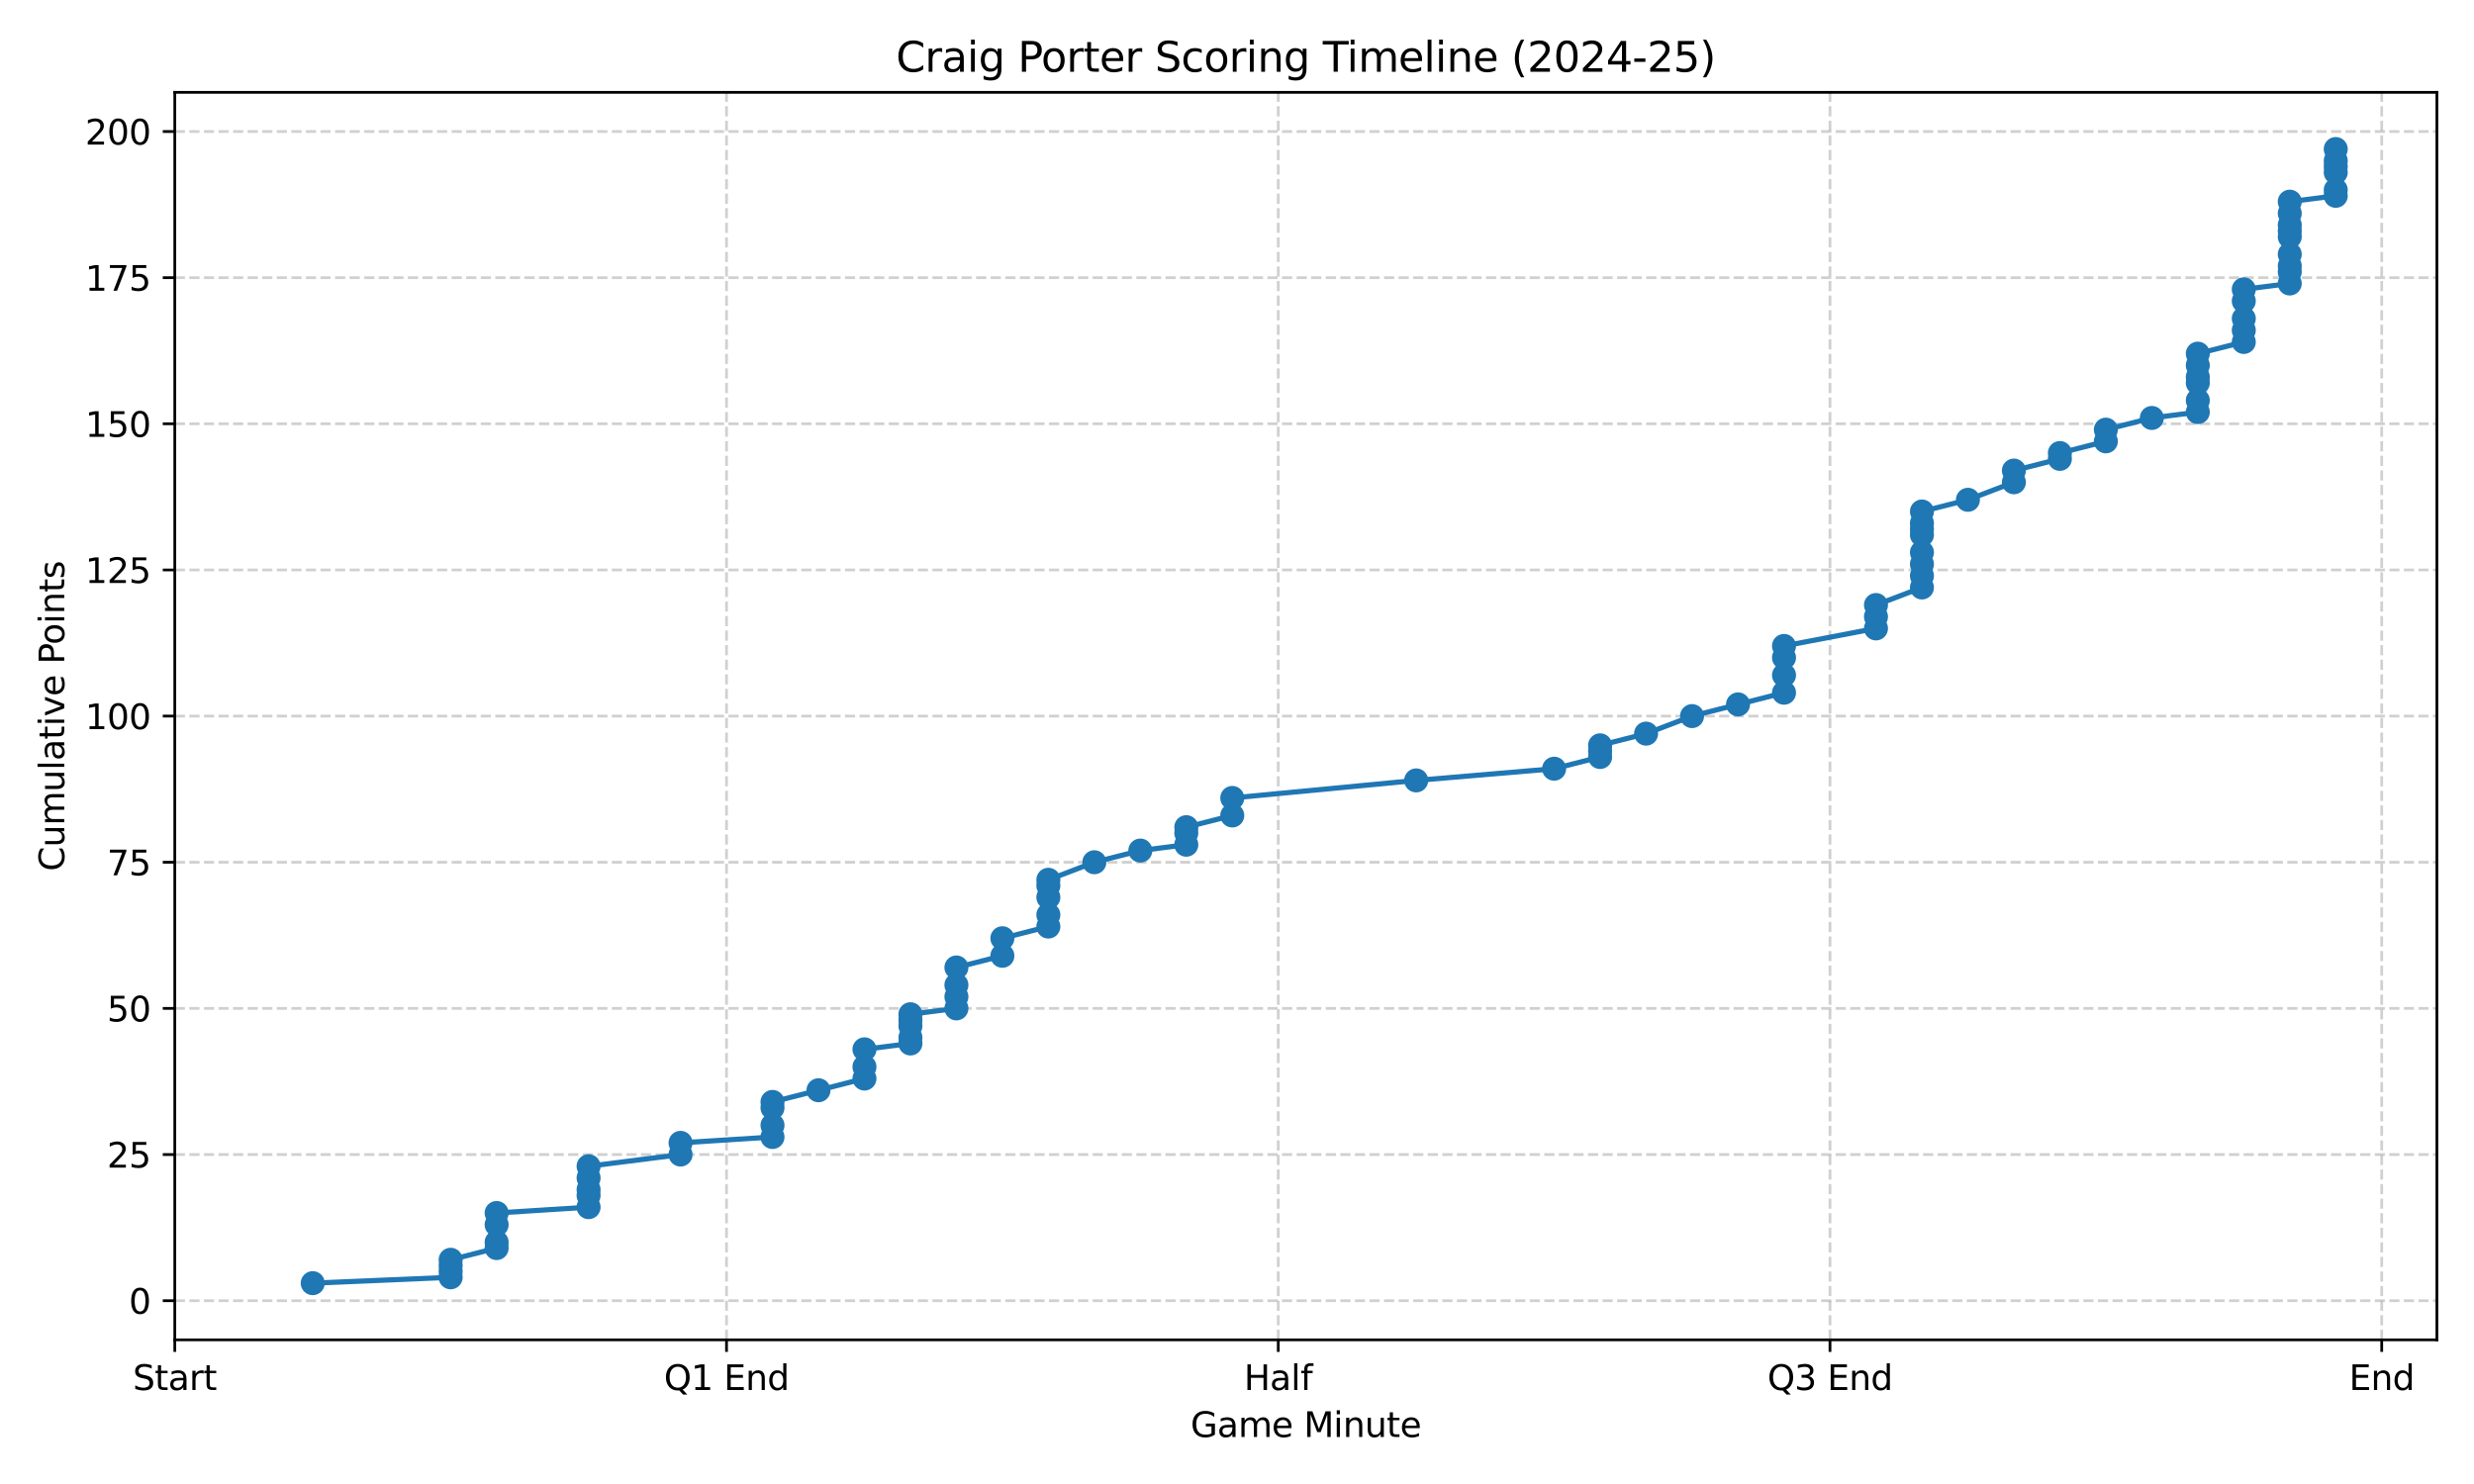 <?xml version="1.0" encoding="utf-8" standalone="no"?>
<!DOCTYPE svg PUBLIC "-//W3C//DTD SVG 1.1//EN"
  "http://www.w3.org/Graphics/SVG/1.1/DTD/svg11.dtd">
<svg xmlns:xlink="http://www.w3.org/1999/xlink" width="720pt" height="432pt" viewBox="0 0 720 432" xmlns="http://www.w3.org/2000/svg" version="1.1">
 <defs>
  <style type="text/css">*{stroke-linejoin: round; stroke-linecap: butt}</style>
 </defs>
 <g id="figure_1">
  <g id="patch_1">
   <path d="M 0 432 
L 720 432 
L 720 0 
L 0 0 
z
" style="fill: #ffffff"/>
  </g>
  <g id="axes_1">
   <g id="patch_2">
    <path d="M 50.87 390.04 
L 709.2 390.04 
L 709.2 26.88 
L 50.87 26.88 
z
" style="fill: #ffffff"/>
   </g>
   <g id="matplotlib.axis_1">
    <g id="xtick_1">
     <g id="line2d_1">
      <path d="M 50.87 390.04 
L 50.87 26.88 
" clip-path="url(#p28a2efc70e)" style="fill: none; stroke-dasharray: 2.96,1.28; stroke-dashoffset: 0; stroke: #b0b0b0; stroke-opacity: 0.6; stroke-width: 0.8"/>
     </g>
     <g id="line2d_2">
      <defs>
       <path id="mc964b9f316" d="M 0 0 
L 0 3.5 
" style="stroke: #000000; stroke-width: 0.8"/>
      </defs>
      <g>
       <use xlink:href="#mc964b9f316" x="50.87" y="390.04" style="stroke: #000000; stroke-width: 0.8"/>
      </g>
     </g>
     <g id="text_1">
      <!-- Start -->
      <g transform="translate(38.656 404.638) scale(0.1 -0.1)">
       <defs>
        <path id="DejaVuSans-53" d="M 3425 4513 
L 3425 3897 
Q 3066 4069 2747 4153 
Q 2428 4238 2131 4238 
Q 1616 4238 1336 4038 
Q 1056 3838 1056 3469 
Q 1056 3159 1242 3001 
Q 1428 2844 1947 2747 
L 2328 2669 
Q 3034 2534 3370 2195 
Q 3706 1856 3706 1288 
Q 3706 609 3251 259 
Q 2797 -91 1919 -91 
Q 1588 -91 1214 -16 
Q 841 59 441 206 
L 441 856 
Q 825 641 1194 531 
Q 1563 422 1919 422 
Q 2459 422 2753 634 
Q 3047 847 3047 1241 
Q 3047 1584 2836 1778 
Q 2625 1972 2144 2069 
L 1759 2144 
Q 1053 2284 737 2584 
Q 422 2884 422 3419 
Q 422 4038 858 4394 
Q 1294 4750 2059 4750 
Q 2388 4750 2728 4690 
Q 3069 4631 3425 4513 
z
" transform="scale(0.016)"/>
        <path id="DejaVuSans-74" d="M 1172 4494 
L 1172 3500 
L 2356 3500 
L 2356 3053 
L 1172 3053 
L 1172 1153 
Q 1172 725 1289 603 
Q 1406 481 1766 481 
L 2356 481 
L 2356 0 
L 1766 0 
Q 1100 0 847 248 
Q 594 497 594 1153 
L 594 3053 
L 172 3053 
L 172 3500 
L 594 3500 
L 594 4494 
L 1172 4494 
z
" transform="scale(0.016)"/>
        <path id="DejaVuSans-61" d="M 2194 1759 
Q 1497 1759 1228 1600 
Q 959 1441 959 1056 
Q 959 750 1161 570 
Q 1363 391 1709 391 
Q 2188 391 2477 730 
Q 2766 1069 2766 1631 
L 2766 1759 
L 2194 1759 
z
M 3341 1997 
L 3341 0 
L 2766 0 
L 2766 531 
Q 2569 213 2275 61 
Q 1981 -91 1556 -91 
Q 1019 -91 701 211 
Q 384 513 384 1019 
Q 384 1609 779 1909 
Q 1175 2209 1959 2209 
L 2766 2209 
L 2766 2266 
Q 2766 2663 2505 2880 
Q 2244 3097 1772 3097 
Q 1472 3097 1187 3025 
Q 903 2953 641 2809 
L 641 3341 
Q 956 3463 1253 3523 
Q 1550 3584 1831 3584 
Q 2591 3584 2966 3190 
Q 3341 2797 3341 1997 
z
" transform="scale(0.016)"/>
        <path id="DejaVuSans-72" d="M 2631 2963 
Q 2534 3019 2420 3045 
Q 2306 3072 2169 3072 
Q 1681 3072 1420 2755 
Q 1159 2438 1159 1844 
L 1159 0 
L 581 0 
L 581 3500 
L 1159 3500 
L 1159 2956 
Q 1341 3275 1631 3429 
Q 1922 3584 2338 3584 
Q 2397 3584 2469 3576 
Q 2541 3569 2628 3553 
L 2631 2963 
z
" transform="scale(0.016)"/>
       </defs>
       <use xlink:href="#DejaVuSans-53"/>
       <use xlink:href="#DejaVuSans-74" transform="translate(63.477 0)"/>
       <use xlink:href="#DejaVuSans-61" transform="translate(102.686 0)"/>
       <use xlink:href="#DejaVuSans-72" transform="translate(163.965 0)"/>
       <use xlink:href="#DejaVuSans-74" transform="translate(205.078 0)"/>
      </g>
     </g>
    </g>
    <g id="xtick_2">
     <g id="line2d_3">
      <path d="M 211.438 390.04 
L 211.438 26.88 
" clip-path="url(#p28a2efc70e)" style="fill: none; stroke-dasharray: 2.96,1.28; stroke-dashoffset: 0; stroke: #b0b0b0; stroke-opacity: 0.6; stroke-width: 0.8"/>
     </g>
     <g id="line2d_4">
      <g>
       <use xlink:href="#mc964b9f316" x="211.438" y="390.04" style="stroke: #000000; stroke-width: 0.8"/>
      </g>
     </g>
     <g id="text_2">
      <!-- Q1 End -->
      <g transform="translate(193.23 404.638) scale(0.1 -0.1)">
       <defs>
        <path id="DejaVuSans-51" d="M 2522 4238 
Q 1834 4238 1429 3725 
Q 1025 3213 1025 2328 
Q 1025 1447 1429 934 
Q 1834 422 2522 422 
Q 3209 422 3611 934 
Q 4013 1447 4013 2328 
Q 4013 3213 3611 3725 
Q 3209 4238 2522 4238 
z
M 3406 84 
L 4238 -825 
L 3475 -825 
L 2784 -78 
Q 2681 -84 2626 -87 
Q 2572 -91 2522 -91 
Q 1538 -91 948 567 
Q 359 1225 359 2328 
Q 359 3434 948 4092 
Q 1538 4750 2522 4750 
Q 3503 4750 4090 4092 
Q 4678 3434 4678 2328 
Q 4678 1516 4351 937 
Q 4025 359 3406 84 
z
" transform="scale(0.016)"/>
        <path id="DejaVuSans-31" d="M 794 531 
L 1825 531 
L 1825 4091 
L 703 3866 
L 703 4441 
L 1819 4666 
L 2450 4666 
L 2450 531 
L 3481 531 
L 3481 0 
L 794 0 
L 794 531 
z
" transform="scale(0.016)"/>
        <path id="DejaVuSans-20" transform="scale(0.016)"/>
        <path id="DejaVuSans-45" d="M 628 4666 
L 3578 4666 
L 3578 4134 
L 1259 4134 
L 1259 2753 
L 3481 2753 
L 3481 2222 
L 1259 2222 
L 1259 531 
L 3634 531 
L 3634 0 
L 628 0 
L 628 4666 
z
" transform="scale(0.016)"/>
        <path id="DejaVuSans-6e" d="M 3513 2113 
L 3513 0 
L 2938 0 
L 2938 2094 
Q 2938 2591 2744 2837 
Q 2550 3084 2163 3084 
Q 1697 3084 1428 2787 
Q 1159 2491 1159 1978 
L 1159 0 
L 581 0 
L 581 3500 
L 1159 3500 
L 1159 2956 
Q 1366 3272 1645 3428 
Q 1925 3584 2291 3584 
Q 2894 3584 3203 3211 
Q 3513 2838 3513 2113 
z
" transform="scale(0.016)"/>
        <path id="DejaVuSans-64" d="M 2906 2969 
L 2906 4863 
L 3481 4863 
L 3481 0 
L 2906 0 
L 2906 525 
Q 2725 213 2448 61 
Q 2172 -91 1784 -91 
Q 1150 -91 751 415 
Q 353 922 353 1747 
Q 353 2572 751 3078 
Q 1150 3584 1784 3584 
Q 2172 3584 2448 3432 
Q 2725 3281 2906 2969 
z
M 947 1747 
Q 947 1113 1208 752 
Q 1469 391 1925 391 
Q 2381 391 2643 752 
Q 2906 1113 2906 1747 
Q 2906 2381 2643 2742 
Q 2381 3103 1925 3103 
Q 1469 3103 1208 2742 
Q 947 2381 947 1747 
z
" transform="scale(0.016)"/>
       </defs>
       <use xlink:href="#DejaVuSans-51"/>
       <use xlink:href="#DejaVuSans-31" transform="translate(78.711 0)"/>
       <use xlink:href="#DejaVuSans-20" transform="translate(142.334 0)"/>
       <use xlink:href="#DejaVuSans-45" transform="translate(174.121 0)"/>
       <use xlink:href="#DejaVuSans-6e" transform="translate(237.305 0)"/>
       <use xlink:href="#DejaVuSans-64" transform="translate(300.684 0)"/>
      </g>
     </g>
    </g>
    <g id="xtick_3">
     <g id="line2d_5">
      <path d="M 372.007 390.04 
L 372.007 26.88 
" clip-path="url(#p28a2efc70e)" style="fill: none; stroke-dasharray: 2.96,1.28; stroke-dashoffset: 0; stroke: #b0b0b0; stroke-opacity: 0.6; stroke-width: 0.8"/>
     </g>
     <g id="line2d_6">
      <g>
       <use xlink:href="#mc964b9f316" x="372.007" y="390.04" style="stroke: #000000; stroke-width: 0.8"/>
      </g>
     </g>
     <g id="text_3">
      <!-- Half -->
      <g transform="translate(362.033 404.638) scale(0.1 -0.1)">
       <defs>
        <path id="DejaVuSans-48" d="M 628 4666 
L 1259 4666 
L 1259 2753 
L 3553 2753 
L 3553 4666 
L 4184 4666 
L 4184 0 
L 3553 0 
L 3553 2222 
L 1259 2222 
L 1259 0 
L 628 0 
L 628 4666 
z
" transform="scale(0.016)"/>
        <path id="DejaVuSans-6c" d="M 603 4863 
L 1178 4863 
L 1178 0 
L 603 0 
L 603 4863 
z
" transform="scale(0.016)"/>
        <path id="DejaVuSans-66" d="M 2375 4863 
L 2375 4384 
L 1825 4384 
Q 1516 4384 1395 4259 
Q 1275 4134 1275 3809 
L 1275 3500 
L 2222 3500 
L 2222 3053 
L 1275 3053 
L 1275 0 
L 697 0 
L 697 3053 
L 147 3053 
L 147 3500 
L 697 3500 
L 697 3744 
Q 697 4328 969 4595 
Q 1241 4863 1831 4863 
L 2375 4863 
z
" transform="scale(0.016)"/>
       </defs>
       <use xlink:href="#DejaVuSans-48"/>
       <use xlink:href="#DejaVuSans-61" transform="translate(75.195 0)"/>
       <use xlink:href="#DejaVuSans-6c" transform="translate(136.475 0)"/>
       <use xlink:href="#DejaVuSans-66" transform="translate(164.258 0)"/>
      </g>
     </g>
    </g>
    <g id="xtick_4">
     <g id="line2d_7">
      <path d="M 532.575 390.04 
L 532.575 26.88 
" clip-path="url(#p28a2efc70e)" style="fill: none; stroke-dasharray: 2.96,1.28; stroke-dashoffset: 0; stroke: #b0b0b0; stroke-opacity: 0.6; stroke-width: 0.8"/>
     </g>
     <g id="line2d_8">
      <g>
       <use xlink:href="#mc964b9f316" x="532.575" y="390.04" style="stroke: #000000; stroke-width: 0.8"/>
      </g>
     </g>
     <g id="text_4">
      <!-- Q3 End -->
      <g transform="translate(514.366 404.638) scale(0.1 -0.1)">
       <defs>
        <path id="DejaVuSans-33" d="M 2597 2516 
Q 3050 2419 3304 2112 
Q 3559 1806 3559 1356 
Q 3559 666 3084 287 
Q 2609 -91 1734 -91 
Q 1441 -91 1130 -33 
Q 819 25 488 141 
L 488 750 
Q 750 597 1062 519 
Q 1375 441 1716 441 
Q 2309 441 2620 675 
Q 2931 909 2931 1356 
Q 2931 1769 2642 2001 
Q 2353 2234 1838 2234 
L 1294 2234 
L 1294 2753 
L 1863 2753 
Q 2328 2753 2575 2939 
Q 2822 3125 2822 3475 
Q 2822 3834 2567 4026 
Q 2313 4219 1838 4219 
Q 1578 4219 1281 4162 
Q 984 4106 628 3988 
L 628 4550 
Q 988 4650 1302 4700 
Q 1616 4750 1894 4750 
Q 2613 4750 3031 4423 
Q 3450 4097 3450 3541 
Q 3450 3153 3228 2886 
Q 3006 2619 2597 2516 
z
" transform="scale(0.016)"/>
       </defs>
       <use xlink:href="#DejaVuSans-51"/>
       <use xlink:href="#DejaVuSans-33" transform="translate(78.711 0)"/>
       <use xlink:href="#DejaVuSans-20" transform="translate(142.334 0)"/>
       <use xlink:href="#DejaVuSans-45" transform="translate(174.121 0)"/>
       <use xlink:href="#DejaVuSans-6e" transform="translate(237.305 0)"/>
       <use xlink:href="#DejaVuSans-64" transform="translate(300.684 0)"/>
      </g>
     </g>
    </g>
    <g id="xtick_5">
     <g id="line2d_9">
      <path d="M 693.143 390.04 
L 693.143 26.88 
" clip-path="url(#p28a2efc70e)" style="fill: none; stroke-dasharray: 2.96,1.28; stroke-dashoffset: 0; stroke: #b0b0b0; stroke-opacity: 0.6; stroke-width: 0.8"/>
     </g>
     <g id="line2d_10">
      <g>
       <use xlink:href="#mc964b9f316" x="693.143" y="390.04" style="stroke: #000000; stroke-width: 0.8"/>
      </g>
     </g>
     <g id="text_5">
      <!-- End -->
      <g transform="translate(683.641 404.638) scale(0.1 -0.1)">
       <use xlink:href="#DejaVuSans-45"/>
       <use xlink:href="#DejaVuSans-6e" transform="translate(63.184 0)"/>
       <use xlink:href="#DejaVuSans-64" transform="translate(126.562 0)"/>
      </g>
     </g>
    </g>
    <g id="text_6">
     <!-- Game Minute -->
     <g transform="translate(346.483 418.317) scale(0.1 -0.1)">
      <defs>
       <path id="DejaVuSans-47" d="M 3809 666 
L 3809 1919 
L 2778 1919 
L 2778 2438 
L 4434 2438 
L 4434 434 
Q 4069 175 3628 42 
Q 3188 -91 2688 -91 
Q 1594 -91 976 548 
Q 359 1188 359 2328 
Q 359 3472 976 4111 
Q 1594 4750 2688 4750 
Q 3144 4750 3555 4637 
Q 3966 4525 4313 4306 
L 4313 3634 
Q 3963 3931 3569 4081 
Q 3175 4231 2741 4231 
Q 1884 4231 1454 3753 
Q 1025 3275 1025 2328 
Q 1025 1384 1454 906 
Q 1884 428 2741 428 
Q 3075 428 3337 486 
Q 3600 544 3809 666 
z
" transform="scale(0.016)"/>
       <path id="DejaVuSans-6d" d="M 3328 2828 
Q 3544 3216 3844 3400 
Q 4144 3584 4550 3584 
Q 5097 3584 5394 3201 
Q 5691 2819 5691 2113 
L 5691 0 
L 5113 0 
L 5113 2094 
Q 5113 2597 4934 2840 
Q 4756 3084 4391 3084 
Q 3944 3084 3684 2787 
Q 3425 2491 3425 1978 
L 3425 0 
L 2847 0 
L 2847 2094 
Q 2847 2600 2669 2842 
Q 2491 3084 2119 3084 
Q 1678 3084 1418 2786 
Q 1159 2488 1159 1978 
L 1159 0 
L 581 0 
L 581 3500 
L 1159 3500 
L 1159 2956 
Q 1356 3278 1631 3431 
Q 1906 3584 2284 3584 
Q 2666 3584 2933 3390 
Q 3200 3197 3328 2828 
z
" transform="scale(0.016)"/>
       <path id="DejaVuSans-65" d="M 3597 1894 
L 3597 1613 
L 953 1613 
Q 991 1019 1311 708 
Q 1631 397 2203 397 
Q 2534 397 2845 478 
Q 3156 559 3463 722 
L 3463 178 
Q 3153 47 2828 -22 
Q 2503 -91 2169 -91 
Q 1331 -91 842 396 
Q 353 884 353 1716 
Q 353 2575 817 3079 
Q 1281 3584 2069 3584 
Q 2775 3584 3186 3129 
Q 3597 2675 3597 1894 
z
M 3022 2063 
Q 3016 2534 2758 2815 
Q 2500 3097 2075 3097 
Q 1594 3097 1305 2825 
Q 1016 2553 972 2059 
L 3022 2063 
z
" transform="scale(0.016)"/>
       <path id="DejaVuSans-4d" d="M 628 4666 
L 1569 4666 
L 2759 1491 
L 3956 4666 
L 4897 4666 
L 4897 0 
L 4281 0 
L 4281 4097 
L 3078 897 
L 2444 897 
L 1241 4097 
L 1241 0 
L 628 0 
L 628 4666 
z
" transform="scale(0.016)"/>
       <path id="DejaVuSans-69" d="M 603 3500 
L 1178 3500 
L 1178 0 
L 603 0 
L 603 3500 
z
M 603 4863 
L 1178 4863 
L 1178 4134 
L 603 4134 
L 603 4863 
z
" transform="scale(0.016)"/>
       <path id="DejaVuSans-75" d="M 544 1381 
L 544 3500 
L 1119 3500 
L 1119 1403 
Q 1119 906 1312 657 
Q 1506 409 1894 409 
Q 2359 409 2629 706 
Q 2900 1003 2900 1516 
L 2900 3500 
L 3475 3500 
L 3475 0 
L 2900 0 
L 2900 538 
Q 2691 219 2414 64 
Q 2138 -91 1772 -91 
Q 1169 -91 856 284 
Q 544 659 544 1381 
z
M 1991 3584 
L 1991 3584 
z
" transform="scale(0.016)"/>
      </defs>
      <use xlink:href="#DejaVuSans-47"/>
      <use xlink:href="#DejaVuSans-61" transform="translate(77.49 0)"/>
      <use xlink:href="#DejaVuSans-6d" transform="translate(138.77 0)"/>
      <use xlink:href="#DejaVuSans-65" transform="translate(236.182 0)"/>
      <use xlink:href="#DejaVuSans-20" transform="translate(297.705 0)"/>
      <use xlink:href="#DejaVuSans-4d" transform="translate(329.492 0)"/>
      <use xlink:href="#DejaVuSans-69" transform="translate(415.771 0)"/>
      <use xlink:href="#DejaVuSans-6e" transform="translate(443.555 0)"/>
      <use xlink:href="#DejaVuSans-75" transform="translate(506.934 0)"/>
      <use xlink:href="#DejaVuSans-74" transform="translate(570.312 0)"/>
      <use xlink:href="#DejaVuSans-65" transform="translate(609.521 0)"/>
     </g>
    </g>
   </g>
   <g id="matplotlib.axis_2">
    <g id="ytick_1">
     <g id="line2d_11">
      <path d="M 50.87 378.638 
L 709.2 378.638 
" clip-path="url(#p28a2efc70e)" style="fill: none; stroke-dasharray: 2.96,1.28; stroke-dashoffset: 0; stroke: #b0b0b0; stroke-opacity: 0.6; stroke-width: 0.8"/>
     </g>
     <g id="line2d_12">
      <defs>
       <path id="m436cff893a" d="M 0 0 
L -3.5 0 
" style="stroke: #000000; stroke-width: 0.8"/>
      </defs>
      <g>
       <use xlink:href="#m436cff893a" x="50.87" y="378.638" style="stroke: #000000; stroke-width: 0.8"/>
      </g>
     </g>
     <g id="text_7">
      <!-- 0 -->
      <g transform="translate(37.508 382.437) scale(0.1 -0.1)">
       <defs>
        <path id="DejaVuSans-30" d="M 2034 4250 
Q 1547 4250 1301 3770 
Q 1056 3291 1056 2328 
Q 1056 1369 1301 889 
Q 1547 409 2034 409 
Q 2525 409 2770 889 
Q 3016 1369 3016 2328 
Q 3016 3291 2770 3770 
Q 2525 4250 2034 4250 
z
M 2034 4750 
Q 2819 4750 3233 4129 
Q 3647 3509 3647 2328 
Q 3647 1150 3233 529 
Q 2819 -91 2034 -91 
Q 1250 -91 836 529 
Q 422 1150 422 2328 
Q 422 3509 836 4129 
Q 1250 4750 2034 4750 
z
" transform="scale(0.016)"/>
       </defs>
       <use xlink:href="#DejaVuSans-30"/>
      </g>
     </g>
    </g>
    <g id="ytick_2">
     <g id="line2d_13">
      <path d="M 50.87 336.094 
L 709.2 336.094 
" clip-path="url(#p28a2efc70e)" style="fill: none; stroke-dasharray: 2.96,1.28; stroke-dashoffset: 0; stroke: #b0b0b0; stroke-opacity: 0.6; stroke-width: 0.8"/>
     </g>
     <g id="line2d_14">
      <g>
       <use xlink:href="#m436cff893a" x="50.87" y="336.094" style="stroke: #000000; stroke-width: 0.8"/>
      </g>
     </g>
     <g id="text_8">
      <!-- 25 -->
      <g transform="translate(31.145 339.893) scale(0.1 -0.1)">
       <defs>
        <path id="DejaVuSans-32" d="M 1228 531 
L 3431 531 
L 3431 0 
L 469 0 
L 469 531 
Q 828 903 1448 1529 
Q 2069 2156 2228 2338 
Q 2531 2678 2651 2914 
Q 2772 3150 2772 3378 
Q 2772 3750 2511 3984 
Q 2250 4219 1831 4219 
Q 1534 4219 1204 4116 
Q 875 4013 500 3803 
L 500 4441 
Q 881 4594 1212 4672 
Q 1544 4750 1819 4750 
Q 2544 4750 2975 4387 
Q 3406 4025 3406 3419 
Q 3406 3131 3298 2873 
Q 3191 2616 2906 2266 
Q 2828 2175 2409 1742 
Q 1991 1309 1228 531 
z
" transform="scale(0.016)"/>
        <path id="DejaVuSans-35" d="M 691 4666 
L 3169 4666 
L 3169 4134 
L 1269 4134 
L 1269 2991 
Q 1406 3038 1543 3061 
Q 1681 3084 1819 3084 
Q 2600 3084 3056 2656 
Q 3513 2228 3513 1497 
Q 3513 744 3044 326 
Q 2575 -91 1722 -91 
Q 1428 -91 1123 -41 
Q 819 9 494 109 
L 494 744 
Q 775 591 1075 516 
Q 1375 441 1709 441 
Q 2250 441 2565 725 
Q 2881 1009 2881 1497 
Q 2881 1984 2565 2268 
Q 2250 2553 1709 2553 
Q 1456 2553 1204 2497 
Q 953 2441 691 2322 
L 691 4666 
z
" transform="scale(0.016)"/>
       </defs>
       <use xlink:href="#DejaVuSans-32"/>
       <use xlink:href="#DejaVuSans-35" transform="translate(63.623 0)"/>
      </g>
     </g>
    </g>
    <g id="ytick_3">
     <g id="line2d_15">
      <path d="M 50.87 293.549 
L 709.2 293.549 
" clip-path="url(#p28a2efc70e)" style="fill: none; stroke-dasharray: 2.96,1.28; stroke-dashoffset: 0; stroke: #b0b0b0; stroke-opacity: 0.6; stroke-width: 0.8"/>
     </g>
     <g id="line2d_16">
      <g>
       <use xlink:href="#m436cff893a" x="50.87" y="293.549" style="stroke: #000000; stroke-width: 0.8"/>
      </g>
     </g>
     <g id="text_9">
      <!-- 50 -->
      <g transform="translate(31.145 297.348) scale(0.1 -0.1)">
       <use xlink:href="#DejaVuSans-35"/>
       <use xlink:href="#DejaVuSans-30" transform="translate(63.623 0)"/>
      </g>
     </g>
    </g>
    <g id="ytick_4">
     <g id="line2d_17">
      <path d="M 50.87 251.005 
L 709.2 251.005 
" clip-path="url(#p28a2efc70e)" style="fill: none; stroke-dasharray: 2.96,1.28; stroke-dashoffset: 0; stroke: #b0b0b0; stroke-opacity: 0.6; stroke-width: 0.8"/>
     </g>
     <g id="line2d_18">
      <g>
       <use xlink:href="#m436cff893a" x="50.87" y="251.005" style="stroke: #000000; stroke-width: 0.8"/>
      </g>
     </g>
     <g id="text_10">
      <!-- 75 -->
      <g transform="translate(31.145 254.804) scale(0.1 -0.1)">
       <defs>
        <path id="DejaVuSans-37" d="M 525 4666 
L 3525 4666 
L 3525 4397 
L 1831 0 
L 1172 0 
L 2766 4134 
L 525 4134 
L 525 4666 
z
" transform="scale(0.016)"/>
       </defs>
       <use xlink:href="#DejaVuSans-37"/>
       <use xlink:href="#DejaVuSans-35" transform="translate(63.623 0)"/>
      </g>
     </g>
    </g>
    <g id="ytick_5">
     <g id="line2d_19">
      <path d="M 50.87 208.46 
L 709.2 208.46 
" clip-path="url(#p28a2efc70e)" style="fill: none; stroke-dasharray: 2.96,1.28; stroke-dashoffset: 0; stroke: #b0b0b0; stroke-opacity: 0.6; stroke-width: 0.8"/>
     </g>
     <g id="line2d_20">
      <g>
       <use xlink:href="#m436cff893a" x="50.87" y="208.46" style="stroke: #000000; stroke-width: 0.8"/>
      </g>
     </g>
     <g id="text_11">
      <!-- 100 -->
      <g transform="translate(24.782 212.259) scale(0.1 -0.1)">
       <use xlink:href="#DejaVuSans-31"/>
       <use xlink:href="#DejaVuSans-30" transform="translate(63.623 0)"/>
       <use xlink:href="#DejaVuSans-30" transform="translate(127.246 0)"/>
      </g>
     </g>
    </g>
    <g id="ytick_6">
     <g id="line2d_21">
      <path d="M 50.87 165.915 
L 709.2 165.915 
" clip-path="url(#p28a2efc70e)" style="fill: none; stroke-dasharray: 2.96,1.28; stroke-dashoffset: 0; stroke: #b0b0b0; stroke-opacity: 0.6; stroke-width: 0.8"/>
     </g>
     <g id="line2d_22">
      <g>
       <use xlink:href="#m436cff893a" x="50.87" y="165.915" style="stroke: #000000; stroke-width: 0.8"/>
      </g>
     </g>
     <g id="text_12">
      <!-- 125 -->
      <g transform="translate(24.782 169.715) scale(0.1 -0.1)">
       <use xlink:href="#DejaVuSans-31"/>
       <use xlink:href="#DejaVuSans-32" transform="translate(63.623 0)"/>
       <use xlink:href="#DejaVuSans-35" transform="translate(127.246 0)"/>
      </g>
     </g>
    </g>
    <g id="ytick_7">
     <g id="line2d_23">
      <path d="M 50.87 123.371 
L 709.2 123.371 
" clip-path="url(#p28a2efc70e)" style="fill: none; stroke-dasharray: 2.96,1.28; stroke-dashoffset: 0; stroke: #b0b0b0; stroke-opacity: 0.6; stroke-width: 0.8"/>
     </g>
     <g id="line2d_24">
      <g>
       <use xlink:href="#m436cff893a" x="50.87" y="123.371" style="stroke: #000000; stroke-width: 0.8"/>
      </g>
     </g>
     <g id="text_13">
      <!-- 150 -->
      <g transform="translate(24.782 127.17) scale(0.1 -0.1)">
       <use xlink:href="#DejaVuSans-31"/>
       <use xlink:href="#DejaVuSans-35" transform="translate(63.623 0)"/>
       <use xlink:href="#DejaVuSans-30" transform="translate(127.246 0)"/>
      </g>
     </g>
    </g>
    <g id="ytick_8">
     <g id="line2d_25">
      <path d="M 50.87 80.826 
L 709.2 80.826 
" clip-path="url(#p28a2efc70e)" style="fill: none; stroke-dasharray: 2.96,1.28; stroke-dashoffset: 0; stroke: #b0b0b0; stroke-opacity: 0.6; stroke-width: 0.8"/>
     </g>
     <g id="line2d_26">
      <g>
       <use xlink:href="#m436cff893a" x="50.87" y="80.826" style="stroke: #000000; stroke-width: 0.8"/>
      </g>
     </g>
     <g id="text_14">
      <!-- 175 -->
      <g transform="translate(24.782 84.626) scale(0.1 -0.1)">
       <use xlink:href="#DejaVuSans-31"/>
       <use xlink:href="#DejaVuSans-37" transform="translate(63.623 0)"/>
       <use xlink:href="#DejaVuSans-35" transform="translate(127.246 0)"/>
      </g>
     </g>
    </g>
    <g id="ytick_9">
     <g id="line2d_27">
      <path d="M 50.87 38.282 
L 709.2 38.282 
" clip-path="url(#p28a2efc70e)" style="fill: none; stroke-dasharray: 2.96,1.28; stroke-dashoffset: 0; stroke: #b0b0b0; stroke-opacity: 0.6; stroke-width: 0.8"/>
     </g>
     <g id="line2d_28">
      <g>
       <use xlink:href="#m436cff893a" x="50.87" y="38.282" style="stroke: #000000; stroke-width: 0.8"/>
      </g>
     </g>
     <g id="text_15">
      <!-- 200 -->
      <g transform="translate(24.782 42.081) scale(0.1 -0.1)">
       <use xlink:href="#DejaVuSans-32"/>
       <use xlink:href="#DejaVuSans-30" transform="translate(63.623 0)"/>
       <use xlink:href="#DejaVuSans-30" transform="translate(127.246 0)"/>
      </g>
     </g>
    </g>
    <g id="text_16">
     <!-- Cumulative Points -->
     <g transform="translate(18.703 253.602) rotate(-90) scale(0.1 -0.1)">
      <defs>
       <path id="DejaVuSans-43" d="M 4122 4306 
L 4122 3641 
Q 3803 3938 3442 4084 
Q 3081 4231 2675 4231 
Q 1875 4231 1450 3742 
Q 1025 3253 1025 2328 
Q 1025 1406 1450 917 
Q 1875 428 2675 428 
Q 3081 428 3442 575 
Q 3803 722 4122 1019 
L 4122 359 
Q 3791 134 3420 21 
Q 3050 -91 2638 -91 
Q 1578 -91 968 557 
Q 359 1206 359 2328 
Q 359 3453 968 4101 
Q 1578 4750 2638 4750 
Q 3056 4750 3426 4639 
Q 3797 4528 4122 4306 
z
" transform="scale(0.016)"/>
       <path id="DejaVuSans-76" d="M 191 3500 
L 800 3500 
L 1894 563 
L 2988 3500 
L 3597 3500 
L 2284 0 
L 1503 0 
L 191 3500 
z
" transform="scale(0.016)"/>
       <path id="DejaVuSans-50" d="M 1259 4147 
L 1259 2394 
L 2053 2394 
Q 2494 2394 2734 2622 
Q 2975 2850 2975 3272 
Q 2975 3691 2734 3919 
Q 2494 4147 2053 4147 
L 1259 4147 
z
M 628 4666 
L 2053 4666 
Q 2838 4666 3239 4311 
Q 3641 3956 3641 3272 
Q 3641 2581 3239 2228 
Q 2838 1875 2053 1875 
L 1259 1875 
L 1259 0 
L 628 0 
L 628 4666 
z
" transform="scale(0.016)"/>
       <path id="DejaVuSans-6f" d="M 1959 3097 
Q 1497 3097 1228 2736 
Q 959 2375 959 1747 
Q 959 1119 1226 758 
Q 1494 397 1959 397 
Q 2419 397 2687 759 
Q 2956 1122 2956 1747 
Q 2956 2369 2687 2733 
Q 2419 3097 1959 3097 
z
M 1959 3584 
Q 2709 3584 3137 3096 
Q 3566 2609 3566 1747 
Q 3566 888 3137 398 
Q 2709 -91 1959 -91 
Q 1206 -91 779 398 
Q 353 888 353 1747 
Q 353 2609 779 3096 
Q 1206 3584 1959 3584 
z
" transform="scale(0.016)"/>
       <path id="DejaVuSans-73" d="M 2834 3397 
L 2834 2853 
Q 2591 2978 2328 3040 
Q 2066 3103 1784 3103 
Q 1356 3103 1142 2972 
Q 928 2841 928 2578 
Q 928 2378 1081 2264 
Q 1234 2150 1697 2047 
L 1894 2003 
Q 2506 1872 2764 1633 
Q 3022 1394 3022 966 
Q 3022 478 2636 193 
Q 2250 -91 1575 -91 
Q 1294 -91 989 -36 
Q 684 19 347 128 
L 347 722 
Q 666 556 975 473 
Q 1284 391 1588 391 
Q 1994 391 2212 530 
Q 2431 669 2431 922 
Q 2431 1156 2273 1281 
Q 2116 1406 1581 1522 
L 1381 1569 
Q 847 1681 609 1914 
Q 372 2147 372 2553 
Q 372 3047 722 3315 
Q 1072 3584 1716 3584 
Q 2034 3584 2315 3537 
Q 2597 3491 2834 3397 
z
" transform="scale(0.016)"/>
      </defs>
      <use xlink:href="#DejaVuSans-43"/>
      <use xlink:href="#DejaVuSans-75" transform="translate(69.824 0)"/>
      <use xlink:href="#DejaVuSans-6d" transform="translate(133.203 0)"/>
      <use xlink:href="#DejaVuSans-75" transform="translate(230.615 0)"/>
      <use xlink:href="#DejaVuSans-6c" transform="translate(293.994 0)"/>
      <use xlink:href="#DejaVuSans-61" transform="translate(321.777 0)"/>
      <use xlink:href="#DejaVuSans-74" transform="translate(383.057 0)"/>
      <use xlink:href="#DejaVuSans-69" transform="translate(422.266 0)"/>
      <use xlink:href="#DejaVuSans-76" transform="translate(450.049 0)"/>
      <use xlink:href="#DejaVuSans-65" transform="translate(509.229 0)"/>
      <use xlink:href="#DejaVuSans-20" transform="translate(570.752 0)"/>
      <use xlink:href="#DejaVuSans-50" transform="translate(602.539 0)"/>
      <use xlink:href="#DejaVuSans-6f" transform="translate(659.217 0)"/>
      <use xlink:href="#DejaVuSans-69" transform="translate(720.398 0)"/>
      <use xlink:href="#DejaVuSans-6e" transform="translate(748.182 0)"/>
      <use xlink:href="#DejaVuSans-74" transform="translate(811.561 0)"/>
      <use xlink:href="#DejaVuSans-73" transform="translate(850.77 0)"/>
     </g>
    </g>
   </g>
   <g id="line2d_29">
    <path d="M 91.012 373.533 
L 131.154 371.831 
L 131.154 370.129 
L 131.154 368.427 
L 131.154 366.726 
L 144.535 363.322 
L 144.535 361.62 
L 144.535 356.515 
L 144.535 353.111 
L 171.296 351.41 
L 171.296 348.006 
L 171.296 346.304 
L 171.296 342.901 
L 171.296 339.497 
L 198.058 336.094 
L 198.058 332.69 
L 224.819 330.988 
L 224.819 327.585 
L 224.819 322.479 
L 224.819 320.778 
L 238.2 317.374 
L 251.58 313.97 
L 251.58 310.567 
L 251.58 305.462 
L 264.961 303.76 
L 264.961 302.058 
L 264.961 298.654 
L 264.961 296.953 
L 264.961 295.251 
L 278.342 293.549 
L 278.342 290.145 
L 278.342 286.742 
L 278.342 281.637 
L 291.722 278.233 
L 291.722 273.128 
L 305.103 269.724 
L 305.103 266.321 
L 305.103 261.215 
L 305.103 257.812 
L 305.103 256.11 
L 318.484 251.005 
L 331.865 247.601 
L 345.245 245.899 
L 345.245 242.496 
L 345.245 240.794 
L 358.626 237.39 
L 358.626 232.285 
L 412.149 227.18 
L 452.291 223.776 
L 465.671 220.372 
L 465.671 218.671 
L 465.671 216.969 
L 479.052 213.565 
L 492.433 208.46 
L 505.813 205.056 
L 519.194 201.653 
L 519.194 196.548 
L 519.194 191.442 
L 519.194 188.039 
L 545.956 182.933 
L 545.956 179.53 
L 545.956 176.126 
L 559.336 171.021 
L 559.336 167.617 
L 559.336 164.214 
L 559.336 160.81 
L 559.336 155.705 
L 559.336 154.003 
L 559.336 152.301 
L 559.336 148.898 
L 572.717 145.494 
L 586.098 140.389 
L 586.098 136.985 
L 599.478 133.582 
L 599.478 131.88 
L 612.859 128.476 
L 612.859 125.073 
L 626.24 121.669 
L 639.62 119.967 
L 639.62 116.564 
L 639.62 111.459 
L 639.62 109.757 
L 639.62 106.353 
L 639.62 102.95 
L 653.001 99.546 
L 653.001 96.142 
L 653.001 92.739 
L 653.001 87.634 
L 653.001 84.23 
L 666.382 82.528 
L 666.382 79.125 
L 666.382 77.423 
L 666.382 74.019 
L 666.382 68.914 
L 666.382 67.212 
L 666.382 65.51 
L 666.382 62.107 
L 666.382 58.703 
L 679.762 57.002 
L 679.762 55.3 
L 679.762 50.194 
L 679.762 48.493 
L 679.762 46.791 
L 679.762 43.387 
" clip-path="url(#p28a2efc70e)" style="fill: none; stroke: #1f77b4; stroke-width: 1.5; stroke-linecap: square"/>
    <defs>
     <path id="md5c8e14eae" d="M 0 3 
C 0.796 3 1.559 2.684 2.121 2.121 
C 2.684 1.559 3 0.796 3 0 
C 3 -0.796 2.684 -1.559 2.121 -2.121 
C 1.559 -2.684 0.796 -3 0 -3 
C -0.796 -3 -1.559 -2.684 -2.121 -2.121 
C -2.684 -1.559 -3 -0.796 -3 0 
C -3 0.796 -2.684 1.559 -2.121 2.121 
C -1.559 2.684 -0.796 3 0 3 
z
" style="stroke: #1f77b4"/>
    </defs>
    <g clip-path="url(#p28a2efc70e)">
     <use xlink:href="#md5c8e14eae" x="91.012" y="373.533" style="fill: #1f77b4; stroke: #1f77b4"/>
     <use xlink:href="#md5c8e14eae" x="131.154" y="371.831" style="fill: #1f77b4; stroke: #1f77b4"/>
     <use xlink:href="#md5c8e14eae" x="131.154" y="370.129" style="fill: #1f77b4; stroke: #1f77b4"/>
     <use xlink:href="#md5c8e14eae" x="131.154" y="368.427" style="fill: #1f77b4; stroke: #1f77b4"/>
     <use xlink:href="#md5c8e14eae" x="131.154" y="366.726" style="fill: #1f77b4; stroke: #1f77b4"/>
     <use xlink:href="#md5c8e14eae" x="144.535" y="363.322" style="fill: #1f77b4; stroke: #1f77b4"/>
     <use xlink:href="#md5c8e14eae" x="144.535" y="361.62" style="fill: #1f77b4; stroke: #1f77b4"/>
     <use xlink:href="#md5c8e14eae" x="144.535" y="356.515" style="fill: #1f77b4; stroke: #1f77b4"/>
     <use xlink:href="#md5c8e14eae" x="144.535" y="353.111" style="fill: #1f77b4; stroke: #1f77b4"/>
     <use xlink:href="#md5c8e14eae" x="171.296" y="351.41" style="fill: #1f77b4; stroke: #1f77b4"/>
     <use xlink:href="#md5c8e14eae" x="171.296" y="348.006" style="fill: #1f77b4; stroke: #1f77b4"/>
     <use xlink:href="#md5c8e14eae" x="171.296" y="346.304" style="fill: #1f77b4; stroke: #1f77b4"/>
     <use xlink:href="#md5c8e14eae" x="171.296" y="342.901" style="fill: #1f77b4; stroke: #1f77b4"/>
     <use xlink:href="#md5c8e14eae" x="171.296" y="339.497" style="fill: #1f77b4; stroke: #1f77b4"/>
     <use xlink:href="#md5c8e14eae" x="198.058" y="336.094" style="fill: #1f77b4; stroke: #1f77b4"/>
     <use xlink:href="#md5c8e14eae" x="198.058" y="332.69" style="fill: #1f77b4; stroke: #1f77b4"/>
     <use xlink:href="#md5c8e14eae" x="224.819" y="330.988" style="fill: #1f77b4; stroke: #1f77b4"/>
     <use xlink:href="#md5c8e14eae" x="224.819" y="327.585" style="fill: #1f77b4; stroke: #1f77b4"/>
     <use xlink:href="#md5c8e14eae" x="224.819" y="322.479" style="fill: #1f77b4; stroke: #1f77b4"/>
     <use xlink:href="#md5c8e14eae" x="224.819" y="320.778" style="fill: #1f77b4; stroke: #1f77b4"/>
     <use xlink:href="#md5c8e14eae" x="238.2" y="317.374" style="fill: #1f77b4; stroke: #1f77b4"/>
     <use xlink:href="#md5c8e14eae" x="251.58" y="313.97" style="fill: #1f77b4; stroke: #1f77b4"/>
     <use xlink:href="#md5c8e14eae" x="251.58" y="310.567" style="fill: #1f77b4; stroke: #1f77b4"/>
     <use xlink:href="#md5c8e14eae" x="251.58" y="305.462" style="fill: #1f77b4; stroke: #1f77b4"/>
     <use xlink:href="#md5c8e14eae" x="264.961" y="303.76" style="fill: #1f77b4; stroke: #1f77b4"/>
     <use xlink:href="#md5c8e14eae" x="264.961" y="302.058" style="fill: #1f77b4; stroke: #1f77b4"/>
     <use xlink:href="#md5c8e14eae" x="264.961" y="298.654" style="fill: #1f77b4; stroke: #1f77b4"/>
     <use xlink:href="#md5c8e14eae" x="264.961" y="296.953" style="fill: #1f77b4; stroke: #1f77b4"/>
     <use xlink:href="#md5c8e14eae" x="264.961" y="295.251" style="fill: #1f77b4; stroke: #1f77b4"/>
     <use xlink:href="#md5c8e14eae" x="278.342" y="293.549" style="fill: #1f77b4; stroke: #1f77b4"/>
     <use xlink:href="#md5c8e14eae" x="278.342" y="290.145" style="fill: #1f77b4; stroke: #1f77b4"/>
     <use xlink:href="#md5c8e14eae" x="278.342" y="286.742" style="fill: #1f77b4; stroke: #1f77b4"/>
     <use xlink:href="#md5c8e14eae" x="278.342" y="281.637" style="fill: #1f77b4; stroke: #1f77b4"/>
     <use xlink:href="#md5c8e14eae" x="291.722" y="278.233" style="fill: #1f77b4; stroke: #1f77b4"/>
     <use xlink:href="#md5c8e14eae" x="291.722" y="273.128" style="fill: #1f77b4; stroke: #1f77b4"/>
     <use xlink:href="#md5c8e14eae" x="305.103" y="269.724" style="fill: #1f77b4; stroke: #1f77b4"/>
     <use xlink:href="#md5c8e14eae" x="305.103" y="266.321" style="fill: #1f77b4; stroke: #1f77b4"/>
     <use xlink:href="#md5c8e14eae" x="305.103" y="261.215" style="fill: #1f77b4; stroke: #1f77b4"/>
     <use xlink:href="#md5c8e14eae" x="305.103" y="257.812" style="fill: #1f77b4; stroke: #1f77b4"/>
     <use xlink:href="#md5c8e14eae" x="305.103" y="256.11" style="fill: #1f77b4; stroke: #1f77b4"/>
     <use xlink:href="#md5c8e14eae" x="318.484" y="251.005" style="fill: #1f77b4; stroke: #1f77b4"/>
     <use xlink:href="#md5c8e14eae" x="331.865" y="247.601" style="fill: #1f77b4; stroke: #1f77b4"/>
     <use xlink:href="#md5c8e14eae" x="345.245" y="245.899" style="fill: #1f77b4; stroke: #1f77b4"/>
     <use xlink:href="#md5c8e14eae" x="345.245" y="242.496" style="fill: #1f77b4; stroke: #1f77b4"/>
     <use xlink:href="#md5c8e14eae" x="345.245" y="240.794" style="fill: #1f77b4; stroke: #1f77b4"/>
     <use xlink:href="#md5c8e14eae" x="358.626" y="237.39" style="fill: #1f77b4; stroke: #1f77b4"/>
     <use xlink:href="#md5c8e14eae" x="358.626" y="232.285" style="fill: #1f77b4; stroke: #1f77b4"/>
     <use xlink:href="#md5c8e14eae" x="412.149" y="227.18" style="fill: #1f77b4; stroke: #1f77b4"/>
     <use xlink:href="#md5c8e14eae" x="452.291" y="223.776" style="fill: #1f77b4; stroke: #1f77b4"/>
     <use xlink:href="#md5c8e14eae" x="465.671" y="220.372" style="fill: #1f77b4; stroke: #1f77b4"/>
     <use xlink:href="#md5c8e14eae" x="465.671" y="218.671" style="fill: #1f77b4; stroke: #1f77b4"/>
     <use xlink:href="#md5c8e14eae" x="465.671" y="216.969" style="fill: #1f77b4; stroke: #1f77b4"/>
     <use xlink:href="#md5c8e14eae" x="479.052" y="213.565" style="fill: #1f77b4; stroke: #1f77b4"/>
     <use xlink:href="#md5c8e14eae" x="492.433" y="208.46" style="fill: #1f77b4; stroke: #1f77b4"/>
     <use xlink:href="#md5c8e14eae" x="505.813" y="205.056" style="fill: #1f77b4; stroke: #1f77b4"/>
     <use xlink:href="#md5c8e14eae" x="519.194" y="201.653" style="fill: #1f77b4; stroke: #1f77b4"/>
     <use xlink:href="#md5c8e14eae" x="519.194" y="196.548" style="fill: #1f77b4; stroke: #1f77b4"/>
     <use xlink:href="#md5c8e14eae" x="519.194" y="191.442" style="fill: #1f77b4; stroke: #1f77b4"/>
     <use xlink:href="#md5c8e14eae" x="519.194" y="188.039" style="fill: #1f77b4; stroke: #1f77b4"/>
     <use xlink:href="#md5c8e14eae" x="545.956" y="182.933" style="fill: #1f77b4; stroke: #1f77b4"/>
     <use xlink:href="#md5c8e14eae" x="545.956" y="179.53" style="fill: #1f77b4; stroke: #1f77b4"/>
     <use xlink:href="#md5c8e14eae" x="545.956" y="176.126" style="fill: #1f77b4; stroke: #1f77b4"/>
     <use xlink:href="#md5c8e14eae" x="559.336" y="171.021" style="fill: #1f77b4; stroke: #1f77b4"/>
     <use xlink:href="#md5c8e14eae" x="559.336" y="167.617" style="fill: #1f77b4; stroke: #1f77b4"/>
     <use xlink:href="#md5c8e14eae" x="559.336" y="164.214" style="fill: #1f77b4; stroke: #1f77b4"/>
     <use xlink:href="#md5c8e14eae" x="559.336" y="160.81" style="fill: #1f77b4; stroke: #1f77b4"/>
     <use xlink:href="#md5c8e14eae" x="559.336" y="155.705" style="fill: #1f77b4; stroke: #1f77b4"/>
     <use xlink:href="#md5c8e14eae" x="559.336" y="154.003" style="fill: #1f77b4; stroke: #1f77b4"/>
     <use xlink:href="#md5c8e14eae" x="559.336" y="152.301" style="fill: #1f77b4; stroke: #1f77b4"/>
     <use xlink:href="#md5c8e14eae" x="559.336" y="148.898" style="fill: #1f77b4; stroke: #1f77b4"/>
     <use xlink:href="#md5c8e14eae" x="572.717" y="145.494" style="fill: #1f77b4; stroke: #1f77b4"/>
     <use xlink:href="#md5c8e14eae" x="586.098" y="140.389" style="fill: #1f77b4; stroke: #1f77b4"/>
     <use xlink:href="#md5c8e14eae" x="586.098" y="136.985" style="fill: #1f77b4; stroke: #1f77b4"/>
     <use xlink:href="#md5c8e14eae" x="599.478" y="133.582" style="fill: #1f77b4; stroke: #1f77b4"/>
     <use xlink:href="#md5c8e14eae" x="599.478" y="131.88" style="fill: #1f77b4; stroke: #1f77b4"/>
     <use xlink:href="#md5c8e14eae" x="612.859" y="128.476" style="fill: #1f77b4; stroke: #1f77b4"/>
     <use xlink:href="#md5c8e14eae" x="612.859" y="125.073" style="fill: #1f77b4; stroke: #1f77b4"/>
     <use xlink:href="#md5c8e14eae" x="626.24" y="121.669" style="fill: #1f77b4; stroke: #1f77b4"/>
     <use xlink:href="#md5c8e14eae" x="639.62" y="119.967" style="fill: #1f77b4; stroke: #1f77b4"/>
     <use xlink:href="#md5c8e14eae" x="639.62" y="116.564" style="fill: #1f77b4; stroke: #1f77b4"/>
     <use xlink:href="#md5c8e14eae" x="639.62" y="111.459" style="fill: #1f77b4; stroke: #1f77b4"/>
     <use xlink:href="#md5c8e14eae" x="639.62" y="109.757" style="fill: #1f77b4; stroke: #1f77b4"/>
     <use xlink:href="#md5c8e14eae" x="639.62" y="106.353" style="fill: #1f77b4; stroke: #1f77b4"/>
     <use xlink:href="#md5c8e14eae" x="639.62" y="102.95" style="fill: #1f77b4; stroke: #1f77b4"/>
     <use xlink:href="#md5c8e14eae" x="653.001" y="99.546" style="fill: #1f77b4; stroke: #1f77b4"/>
     <use xlink:href="#md5c8e14eae" x="653.001" y="96.142" style="fill: #1f77b4; stroke: #1f77b4"/>
     <use xlink:href="#md5c8e14eae" x="653.001" y="92.739" style="fill: #1f77b4; stroke: #1f77b4"/>
     <use xlink:href="#md5c8e14eae" x="653.001" y="87.634" style="fill: #1f77b4; stroke: #1f77b4"/>
     <use xlink:href="#md5c8e14eae" x="653.001" y="84.23" style="fill: #1f77b4; stroke: #1f77b4"/>
     <use xlink:href="#md5c8e14eae" x="666.382" y="82.528" style="fill: #1f77b4; stroke: #1f77b4"/>
     <use xlink:href="#md5c8e14eae" x="666.382" y="79.125" style="fill: #1f77b4; stroke: #1f77b4"/>
     <use xlink:href="#md5c8e14eae" x="666.382" y="77.423" style="fill: #1f77b4; stroke: #1f77b4"/>
     <use xlink:href="#md5c8e14eae" x="666.382" y="74.019" style="fill: #1f77b4; stroke: #1f77b4"/>
     <use xlink:href="#md5c8e14eae" x="666.382" y="68.914" style="fill: #1f77b4; stroke: #1f77b4"/>
     <use xlink:href="#md5c8e14eae" x="666.382" y="67.212" style="fill: #1f77b4; stroke: #1f77b4"/>
     <use xlink:href="#md5c8e14eae" x="666.382" y="65.51" style="fill: #1f77b4; stroke: #1f77b4"/>
     <use xlink:href="#md5c8e14eae" x="666.382" y="62.107" style="fill: #1f77b4; stroke: #1f77b4"/>
     <use xlink:href="#md5c8e14eae" x="666.382" y="58.703" style="fill: #1f77b4; stroke: #1f77b4"/>
     <use xlink:href="#md5c8e14eae" x="679.762" y="57.002" style="fill: #1f77b4; stroke: #1f77b4"/>
     <use xlink:href="#md5c8e14eae" x="679.762" y="55.3" style="fill: #1f77b4; stroke: #1f77b4"/>
     <use xlink:href="#md5c8e14eae" x="679.762" y="50.194" style="fill: #1f77b4; stroke: #1f77b4"/>
     <use xlink:href="#md5c8e14eae" x="679.762" y="48.493" style="fill: #1f77b4; stroke: #1f77b4"/>
     <use xlink:href="#md5c8e14eae" x="679.762" y="46.791" style="fill: #1f77b4; stroke: #1f77b4"/>
     <use xlink:href="#md5c8e14eae" x="679.762" y="43.387" style="fill: #1f77b4; stroke: #1f77b4"/>
    </g>
   </g>
   <g id="patch_3">
    <path d="M 50.87 390.04 
L 50.87 26.88 
" style="fill: none; stroke: #000000; stroke-width: 0.8; stroke-linejoin: miter; stroke-linecap: square"/>
   </g>
   <g id="patch_4">
    <path d="M 709.2 390.04 
L 709.2 26.88 
" style="fill: none; stroke: #000000; stroke-width: 0.8; stroke-linejoin: miter; stroke-linecap: square"/>
   </g>
   <g id="patch_5">
    <path d="M 50.87 390.04 
L 709.2 390.04 
" style="fill: none; stroke: #000000; stroke-width: 0.8; stroke-linejoin: miter; stroke-linecap: square"/>
   </g>
   <g id="patch_6">
    <path d="M 50.87 26.88 
L 709.2 26.88 
" style="fill: none; stroke: #000000; stroke-width: 0.8; stroke-linejoin: miter; stroke-linecap: square"/>
   </g>
   <g id="text_17">
    <!-- Craig Porter Scoring Timeline (2024-25) -->
    <g transform="translate(260.765 20.88) scale(0.12 -0.12)">
     <defs>
      <path id="DejaVuSans-67" d="M 2906 1791 
Q 2906 2416 2648 2759 
Q 2391 3103 1925 3103 
Q 1463 3103 1205 2759 
Q 947 2416 947 1791 
Q 947 1169 1205 825 
Q 1463 481 1925 481 
Q 2391 481 2648 825 
Q 2906 1169 2906 1791 
z
M 3481 434 
Q 3481 -459 3084 -895 
Q 2688 -1331 1869 -1331 
Q 1566 -1331 1297 -1286 
Q 1028 -1241 775 -1147 
L 775 -588 
Q 1028 -725 1275 -790 
Q 1522 -856 1778 -856 
Q 2344 -856 2625 -561 
Q 2906 -266 2906 331 
L 2906 616 
Q 2728 306 2450 153 
Q 2172 0 1784 0 
Q 1141 0 747 490 
Q 353 981 353 1791 
Q 353 2603 747 3093 
Q 1141 3584 1784 3584 
Q 2172 3584 2450 3431 
Q 2728 3278 2906 2969 
L 2906 3500 
L 3481 3500 
L 3481 434 
z
" transform="scale(0.016)"/>
      <path id="DejaVuSans-63" d="M 3122 3366 
L 3122 2828 
Q 2878 2963 2633 3030 
Q 2388 3097 2138 3097 
Q 1578 3097 1268 2742 
Q 959 2388 959 1747 
Q 959 1106 1268 751 
Q 1578 397 2138 397 
Q 2388 397 2633 464 
Q 2878 531 3122 666 
L 3122 134 
Q 2881 22 2623 -34 
Q 2366 -91 2075 -91 
Q 1284 -91 818 406 
Q 353 903 353 1747 
Q 353 2603 823 3093 
Q 1294 3584 2113 3584 
Q 2378 3584 2631 3529 
Q 2884 3475 3122 3366 
z
" transform="scale(0.016)"/>
      <path id="DejaVuSans-54" d="M -19 4666 
L 3928 4666 
L 3928 4134 
L 2272 4134 
L 2272 0 
L 1638 0 
L 1638 4134 
L -19 4134 
L -19 4666 
z
" transform="scale(0.016)"/>
      <path id="DejaVuSans-28" d="M 1984 4856 
Q 1566 4138 1362 3434 
Q 1159 2731 1159 2009 
Q 1159 1288 1364 580 
Q 1569 -128 1984 -844 
L 1484 -844 
Q 1016 -109 783 600 
Q 550 1309 550 2009 
Q 550 2706 781 3412 
Q 1013 4119 1484 4856 
L 1984 4856 
z
" transform="scale(0.016)"/>
      <path id="DejaVuSans-34" d="M 2419 4116 
L 825 1625 
L 2419 1625 
L 2419 4116 
z
M 2253 4666 
L 3047 4666 
L 3047 1625 
L 3713 1625 
L 3713 1100 
L 3047 1100 
L 3047 0 
L 2419 0 
L 2419 1100 
L 313 1100 
L 313 1709 
L 2253 4666 
z
" transform="scale(0.016)"/>
      <path id="DejaVuSans-2d" d="M 313 2009 
L 1997 2009 
L 1997 1497 
L 313 1497 
L 313 2009 
z
" transform="scale(0.016)"/>
      <path id="DejaVuSans-29" d="M 513 4856 
L 1013 4856 
Q 1481 4119 1714 3412 
Q 1947 2706 1947 2009 
Q 1947 1309 1714 600 
Q 1481 -109 1013 -844 
L 513 -844 
Q 928 -128 1133 580 
Q 1338 1288 1338 2009 
Q 1338 2731 1133 3434 
Q 928 4138 513 4856 
z
" transform="scale(0.016)"/>
     </defs>
     <use xlink:href="#DejaVuSans-43"/>
     <use xlink:href="#DejaVuSans-72" transform="translate(69.824 0)"/>
     <use xlink:href="#DejaVuSans-61" transform="translate(110.938 0)"/>
     <use xlink:href="#DejaVuSans-69" transform="translate(172.217 0)"/>
     <use xlink:href="#DejaVuSans-67" transform="translate(200 0)"/>
     <use xlink:href="#DejaVuSans-20" transform="translate(263.477 0)"/>
     <use xlink:href="#DejaVuSans-50" transform="translate(295.264 0)"/>
     <use xlink:href="#DejaVuSans-6f" transform="translate(351.941 0)"/>
     <use xlink:href="#DejaVuSans-72" transform="translate(413.123 0)"/>
     <use xlink:href="#DejaVuSans-74" transform="translate(454.236 0)"/>
     <use xlink:href="#DejaVuSans-65" transform="translate(493.445 0)"/>
     <use xlink:href="#DejaVuSans-72" transform="translate(554.969 0)"/>
     <use xlink:href="#DejaVuSans-20" transform="translate(596.082 0)"/>
     <use xlink:href="#DejaVuSans-53" transform="translate(627.869 0)"/>
     <use xlink:href="#DejaVuSans-63" transform="translate(691.346 0)"/>
     <use xlink:href="#DejaVuSans-6f" transform="translate(746.326 0)"/>
     <use xlink:href="#DejaVuSans-72" transform="translate(807.508 0)"/>
     <use xlink:href="#DejaVuSans-69" transform="translate(848.621 0)"/>
     <use xlink:href="#DejaVuSans-6e" transform="translate(876.404 0)"/>
     <use xlink:href="#DejaVuSans-67" transform="translate(939.783 0)"/>
     <use xlink:href="#DejaVuSans-20" transform="translate(1003.26 0)"/>
     <use xlink:href="#DejaVuSans-54" transform="translate(1035.047 0)"/>
     <use xlink:href="#DejaVuSans-69" transform="translate(1093.006 0)"/>
     <use xlink:href="#DejaVuSans-6d" transform="translate(1120.789 0)"/>
     <use xlink:href="#DejaVuSans-65" transform="translate(1218.201 0)"/>
     <use xlink:href="#DejaVuSans-6c" transform="translate(1279.725 0)"/>
     <use xlink:href="#DejaVuSans-69" transform="translate(1307.508 0)"/>
     <use xlink:href="#DejaVuSans-6e" transform="translate(1335.291 0)"/>
     <use xlink:href="#DejaVuSans-65" transform="translate(1398.67 0)"/>
     <use xlink:href="#DejaVuSans-20" transform="translate(1460.193 0)"/>
     <use xlink:href="#DejaVuSans-28" transform="translate(1491.98 0)"/>
     <use xlink:href="#DejaVuSans-32" transform="translate(1530.994 0)"/>
     <use xlink:href="#DejaVuSans-30" transform="translate(1594.617 0)"/>
     <use xlink:href="#DejaVuSans-32" transform="translate(1658.24 0)"/>
     <use xlink:href="#DejaVuSans-34" transform="translate(1721.863 0)"/>
     <use xlink:href="#DejaVuSans-2d" transform="translate(1785.486 0)"/>
     <use xlink:href="#DejaVuSans-32" transform="translate(1821.57 0)"/>
     <use xlink:href="#DejaVuSans-35" transform="translate(1885.193 0)"/>
     <use xlink:href="#DejaVuSans-29" transform="translate(1948.816 0)"/>
    </g>
   </g>
  </g>
 </g>
 <defs>
  <clipPath id="p28a2efc70e">
   <rect x="50.87" y="26.88" width="658.33" height="363.16"/>
  </clipPath>
 </defs>
</svg>

